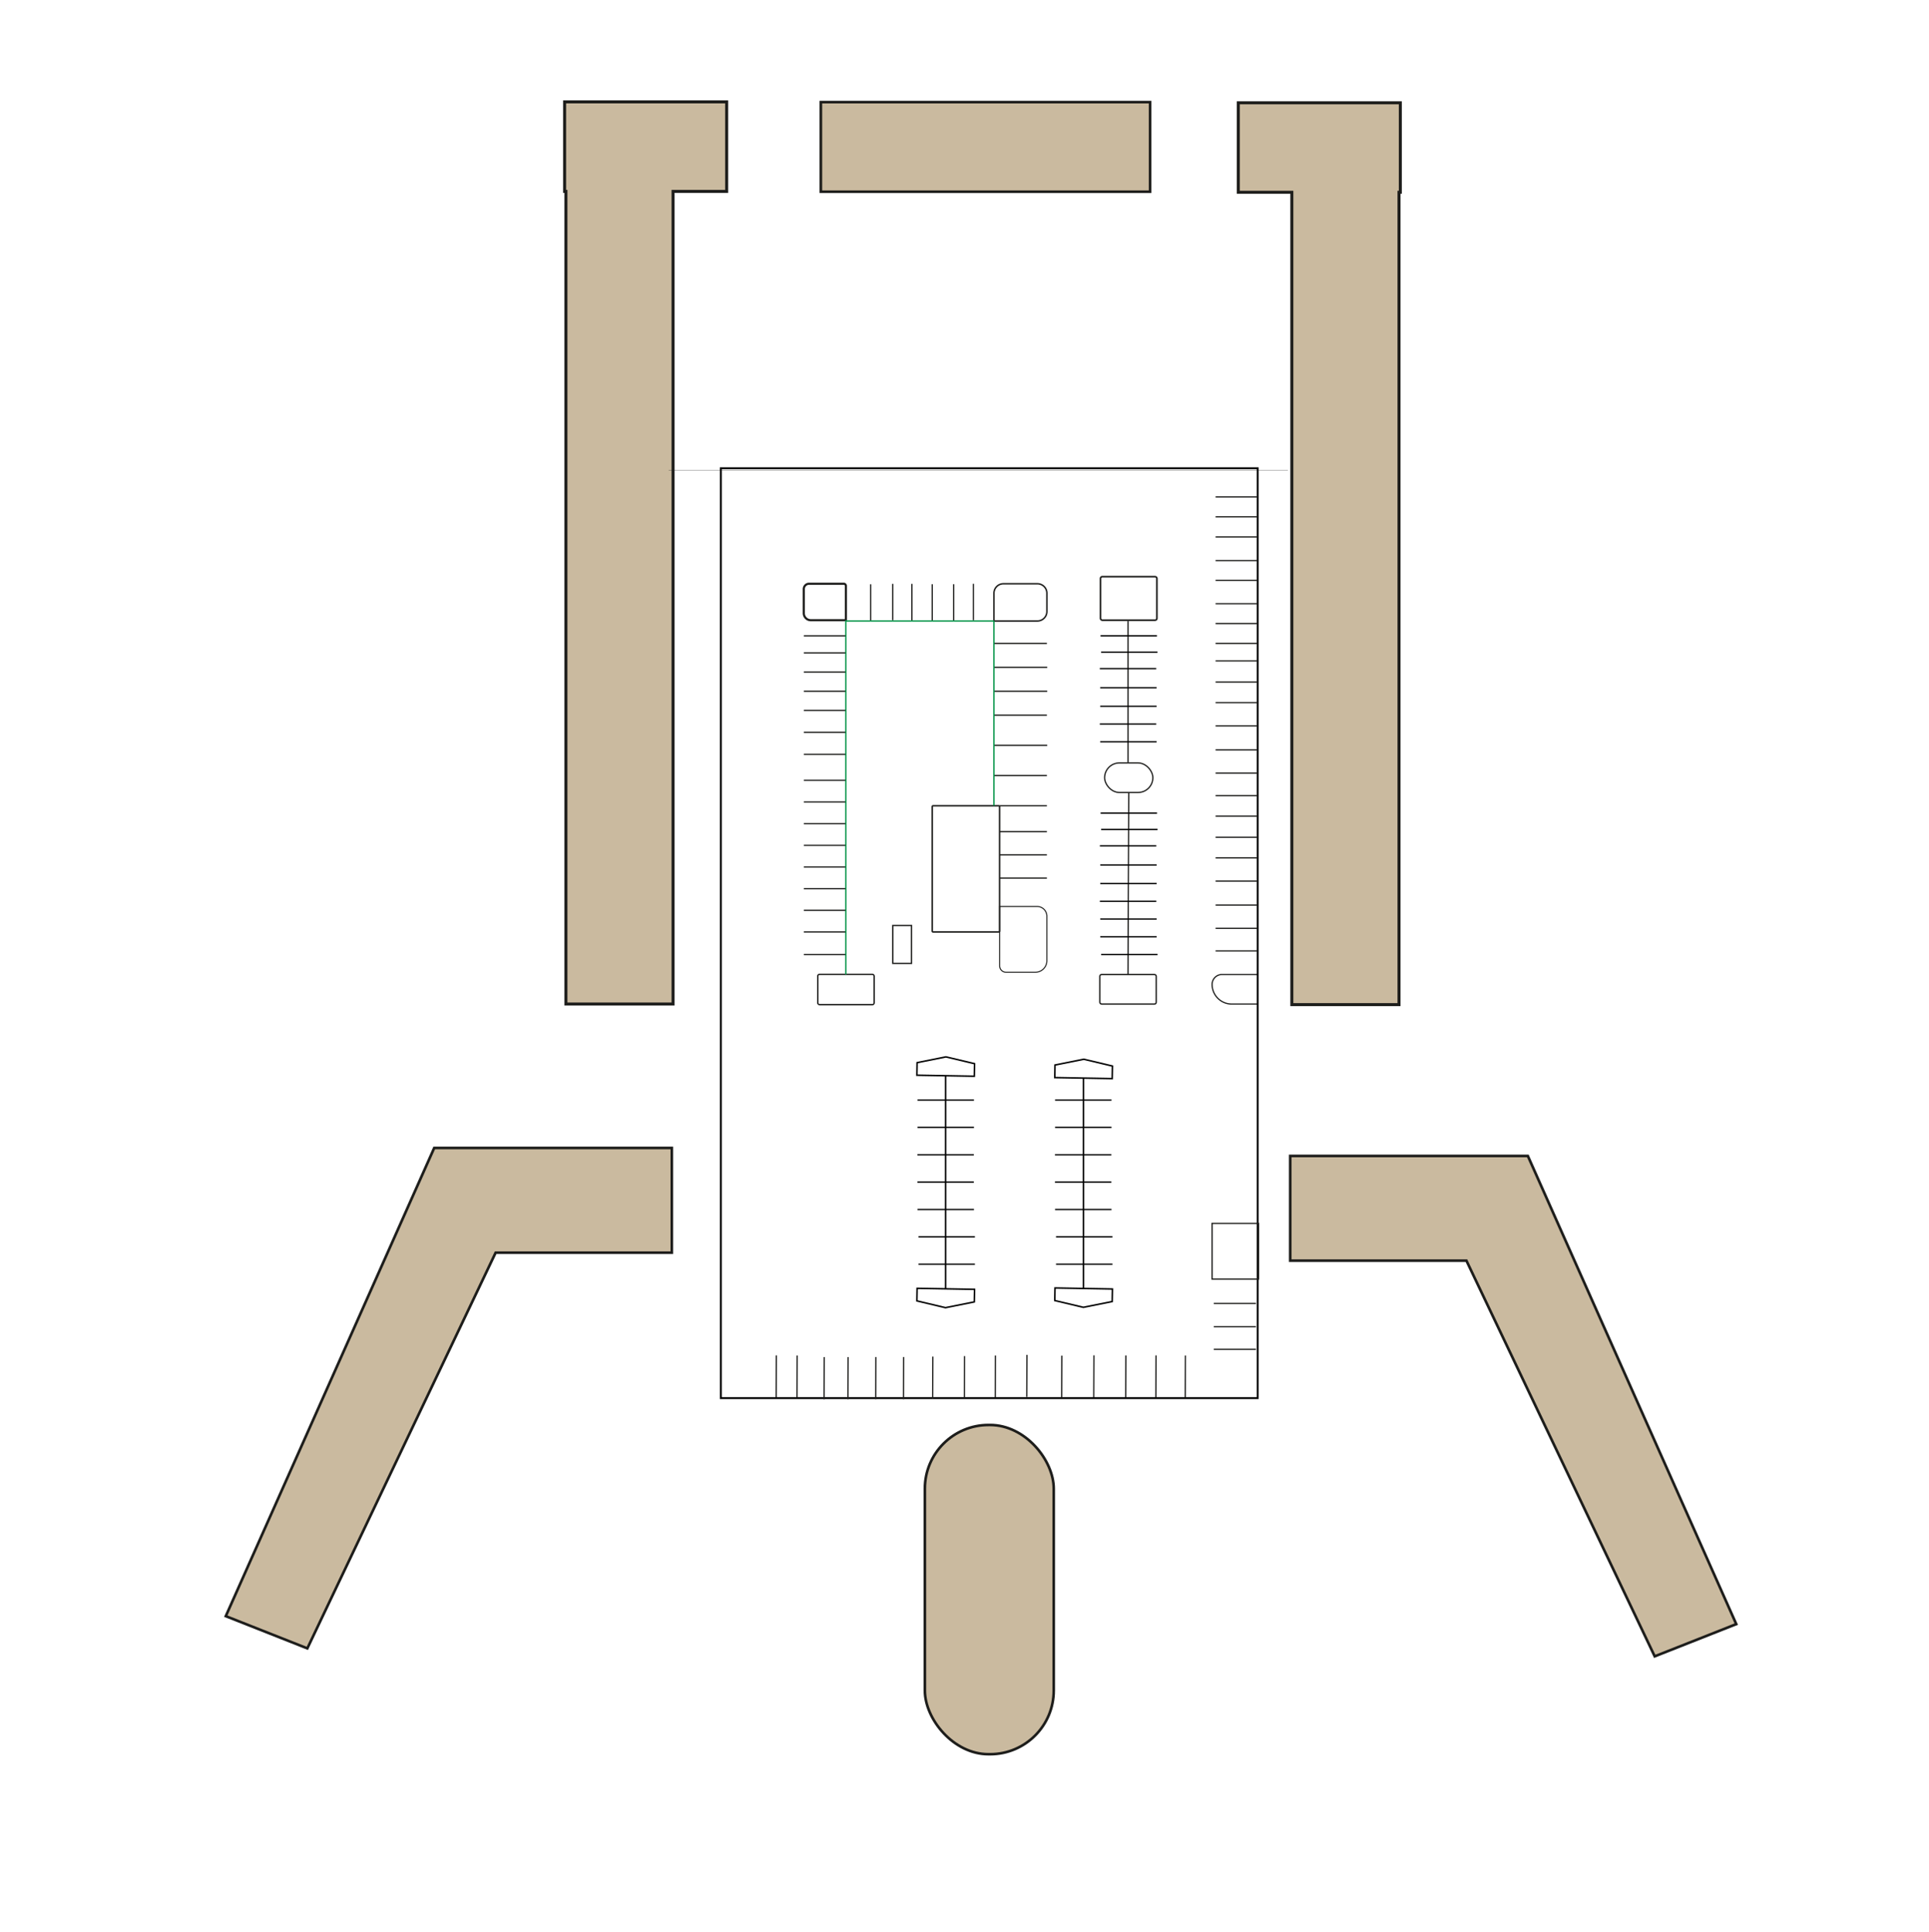 <svg xmlns="http://www.w3.org/2000/svg" viewBox="0 0 16284 16307"><defs><style>.cls-1,.cls-10,.cls-11,.cls-12,.cls-13,.cls-14,.cls-2,.cls-3,.cls-4,.cls-5,.cls-6,.cls-7,.cls-8,.cls-9{fill:none;}.cls-1,.cls-11,.cls-15,.cls-16,.cls-17,.cls-18,.cls-19,.cls-2,.cls-3,.cls-4,.cls-5,.cls-6,.cls-7,.cls-8,.cls-9{stroke:#1d1d1b;}.cls-1,.cls-10,.cls-11,.cls-12,.cls-13,.cls-14,.cls-15,.cls-16,.cls-17,.cls-18,.cls-19,.cls-2,.cls-3,.cls-4,.cls-5,.cls-6,.cls-7,.cls-8,.cls-9{stroke-miterlimit:10;}.cls-1{stroke-width:12.74px;}.cls-2{stroke-width:11.34px;}.cls-3{stroke-width:11.48px;}.cls-4{stroke-width:10.19px;}.cls-5{stroke-width:12.33px;}.cls-6{stroke-width:13.76px;}.cls-7{stroke-width:10.49px;}.cls-8{stroke-width:11.26px;}.cls-9{stroke-width:8.7px;}.cls-10,.cls-12,.cls-14{stroke:#000;}.cls-10{stroke-width:16.26px;}.cls-11{stroke-width:18.03px;}.cls-12,.cls-13{stroke-width:11.04px;}.cls-13{stroke:#009245;}.cls-14{stroke-width:12.75px;}.cls-15,.cls-16,.cls-17,.cls-18,.cls-19{fill:#caba9f;}.cls-15{stroke-width:25.33px;}.cls-16{stroke-width:25.32px;}.cls-17{stroke-width:22.06px;}.cls-18{stroke-width:2.12px;}.cls-19{stroke-width:22.06px;}</style></defs><g id="id_obgect_1" data-name="id obgect_1"><rect class="cls-1" x="7869.8" y="6802.66" width="568.49" height="1064.86" rx="4.72"/><rect class="cls-2" x="9284.39" y="8226.8" width="476.17" height="249.42" rx="14.84"/><rect class="cls-3" x="6903.27" y="8225.33" width="476.17" height="255.94" rx="14.84"/><path class="cls-4" d="M10315.84,8226.8h294.79a6.08,6.08,0,0,1,6.08,6.08v237.25a6.08,6.08,0,0,1-6.08,6.08h-212.75a165.73,165.73,0,0,1-165.73-165.73v0a83.69,83.69,0,0,1,83.69-83.69Z"/><path class="cls-5" d="M8470.47,4928.05h287a79.88,79.88,0,0,1,79.88,79.88v154.55a79.88,79.88,0,0,1-79.88,79.88H8390.59a0,0,0,0,1,0,0V5007.93A79.88,79.88,0,0,1,8470.47,4928.05Z"/><rect class="cls-6" x="9290.04" y="4868.13" width="476.17" height="367.44" rx="14.84"/><rect class="cls-7" x="9324.77" y="6440.8" width="407.37" height="249.42" rx="124.71"/><rect class="cls-8" x="7536.68" y="7813.05" width="157.99" height="320.01"/><path class="cls-9" d="M8438.61,7652.67h316.54a82.1,82.1,0,0,1,82.1,82.1v375.66a97.49,97.49,0,0,1-97.49,97.49H8492.85a54.24,54.24,0,0,1-54.24-54.24v-501A0,0,0,0,1,8438.61,7652.67Z"/><rect class="cls-10" x="6085" y="3953" width="4532" height="7850"/><path class="cls-11" d="M6830,4927.92h292.81a17.86,17.86,0,0,1,17.86,17.86v290.06a0,0,0,0,1,0,0H6844.47a59.07,59.07,0,0,1-59.07-59.07V4972.54A44.61,44.61,0,0,1,6830,4927.92Z"/></g><g id="id_parking_1" data-name="id parking_1"><line class="cls-7" x1="9522.36" y1="5242.4" x2="9522.36" y2="6440.87"/><line class="cls-7" x1="9528.56" y1="6690.38" x2="9522.36" y2="8226.71"/><line class="cls-7" x1="8438.56" y1="7413.09" x2="8837.36" y2="7413.09"/><line class="cls-7" x1="8438.56" y1="7216.78" x2="8837.36" y2="7216.78"/><line class="cls-7" x1="8438.56" y1="7020.48" x2="8837.36" y2="7020.48"/><line class="cls-7" x1="8438.56" y1="6802.48" x2="8837.36" y2="6802.48"/><line class="cls-7" x1="8393.62" y1="6292.1" x2="8840.46" y2="6292.1"/><line class="cls-7" x1="8390.52" y1="6547.29" x2="8837.36" y2="6547.29"/><line class="cls-7" x1="8390.52" y1="6037.42" x2="8837.36" y2="6037.42"/><line class="cls-7" x1="8393.62" y1="5835.44" x2="8840.46" y2="5835.44"/><line class="cls-7" x1="8393.62" y1="5633.45" x2="8840.46" y2="5633.45"/><line class="cls-7" x1="8390.52" y1="5431.47" x2="8837.36" y2="5431.47"/><line class="cls-7" x1="7697.78" y1="4928.83" x2="7697.78" y2="5242.91"/><line class="cls-7" x1="8050.09" y1="4931.93" x2="8050.09" y2="5239.3"/><line class="cls-7" x1="7869.8" y1="4931.93" x2="7869.8" y2="5239.3"/><line class="cls-7" x1="8216.95" y1="4928.31" x2="8216.95" y2="5235.68"/><line class="cls-7" x1="7536.09" y1="4928.83" x2="7536.09" y2="5235.68"/><line class="cls-7" x1="7350.12" y1="4932.45" x2="7350.12" y2="5239.3"/><line class="cls-7" x1="7140.9" y1="5367.93" x2="6785.49" y2="5367.93"/><line class="cls-7" x1="7140.9" y1="5512.05" x2="6785.49" y2="5512.05"/><line class="cls-7" x1="7140.9" y1="5673.74" x2="6785.49" y2="5673.74"/><line class="cls-7" x1="7140.9" y1="5835.44" x2="6785.49" y2="5835.44"/><line class="cls-7" x1="7140.9" y1="5997.13" x2="6785.49" y2="5997.13"/><line class="cls-7" x1="7140.9" y1="6182.58" x2="6785.49" y2="6182.58"/><line class="cls-7" x1="7140.9" y1="6368.03" x2="6785.49" y2="6368.03"/><line class="cls-7" x1="7140.9" y1="6587.58" x2="6785.49" y2="6587.58"/><line class="cls-7" x1="7140.9" y1="6770.45" x2="6785.49" y2="6770.45"/><line class="cls-7" x1="7140.9" y1="6953.33" x2="6785.49" y2="6953.33"/><line class="cls-7" x1="7140.9" y1="7136.2" x2="6785.49" y2="7136.2"/><line class="cls-7" x1="6553.69" y1="11442.32" x2="6552.26" y2="11797.72"/><line class="cls-7" x1="6729.38" y1="11442.97" x2="6727.95" y2="11798.38"/><line class="cls-7" x1="6958.07" y1="11456.62" x2="6956.64" y2="11812.03"/><line class="cls-7" x1="7159.52" y1="11456.37" x2="7158.09" y2="11811.78"/><line class="cls-7" x1="7393.98" y1="11456.12" x2="7392.54" y2="11811.53"/><line class="cls-7" x1="7628.52" y1="11456" x2="7627.09" y2="11811.41"/><line class="cls-7" x1="7874.39" y1="11452.74" x2="7872.96" y2="11808.15"/><line class="cls-7" x1="8142.26" y1="11448.48" x2="8140.83" y2="11803.89"/><line class="cls-7" x1="8403.13" y1="11443.22" x2="8401.7" y2="11798.62"/><line class="cls-7" x1="8668.98" y1="11438.12" x2="8667.54" y2="11793.53"/><line class="cls-7" x1="8963.52" y1="11445" x2="8962.09" y2="11800.41"/><line class="cls-7" x1="9234.39" y1="11441.74" x2="9232.96" y2="11797.15"/><line class="cls-7" x1="9504.26" y1="11442.48" x2="9502.83" y2="11797.89"/><line class="cls-7" x1="9759.13" y1="11442.22" x2="9757.7" y2="11797.62"/><line class="cls-7" x1="10007.13" y1="11443.22" x2="10005.7" y2="11798.62"/><line class="cls-7" x1="7140.9" y1="7319.07" x2="6785.49" y2="7319.07"/><line class="cls-7" x1="7140.9" y1="7501.94" x2="6785.49" y2="7501.94"/><line class="cls-7" x1="7140.9" y1="7684.81" x2="6785.49" y2="7684.81"/><line class="cls-7" x1="7140.9" y1="7867.68" x2="6785.49" y2="7867.68"/><line class="cls-7" x1="7140.9" y1="8058.82" x2="6785.49" y2="8058.82"/><line class="cls-7" x1="10617" y1="6889.79" x2="10261.59" y2="6889.79"/><line class="cls-7" x1="10617" y1="7068.52" x2="10261.59" y2="7068.52"/><line class="cls-7" x1="10617" y1="7242.1" x2="10261.59" y2="7242.1"/><line class="cls-7" x1="10617" y1="7438.4" x2="10261.59" y2="7438.4"/><line class="cls-7" x1="10617" y1="7640.9" x2="10261.59" y2="7640.9"/><line class="cls-7" x1="10617" y1="7837.2" x2="10261.59" y2="7837.2"/><line class="cls-7" x1="10617" y1="8027.82" x2="10261.59" y2="8027.82"/><line class="cls-7" x1="10602" y1="11003.9" x2="10246.59" y2="11003.9"/><line class="cls-7" x1="10602" y1="11200.2" x2="10246.59" y2="11200.2"/><line class="cls-7" x1="10602" y1="11390.82" x2="10246.59" y2="11390.82"/><line class="cls-7" x1="10617" y1="5579.21" x2="10261.59" y2="5579.21"/><line class="cls-7" x1="10617" y1="5431.47" x2="10261.59" y2="5431.47"/><line class="cls-7" x1="10617" y1="5264.09" x2="10261.59" y2="5264.09"/><line class="cls-7" x1="10617" y1="5096.72" x2="10261.59" y2="5096.72"/><line class="cls-7" x1="10617" y1="4899.9" x2="10261.59" y2="4899.9"/><line class="cls-7" x1="10617" y1="4732.53" x2="10261.59" y2="4732.53"/><line class="cls-7" x1="10617" y1="4532.61" x2="10261.59" y2="4532.61"/><line class="cls-7" x1="10617" y1="4362.65" x2="10261.59" y2="4362.65"/><line class="cls-7" x1="10617" y1="4194.76" x2="10261.59" y2="4194.76"/><line class="cls-7" x1="10617" y1="5757.95" x2="10261.59" y2="5757.95"/><line class="cls-7" x1="10617" y1="5931.52" x2="10261.59" y2="5931.52"/><line class="cls-7" x1="10617" y1="6127.82" x2="10261.59" y2="6127.82"/><line class="cls-7" x1="10617" y1="6330.32" x2="10261.59" y2="6330.32"/><line class="cls-7" x1="10617" y1="6526.63" x2="10261.59" y2="6526.63"/><line class="cls-7" x1="10617" y1="6717.25" x2="10261.59" y2="6717.25"/><line class="cls-12" x1="9290.41" y1="5367.67" x2="9766.7" y2="5367.67"/><line class="cls-12" x1="9295.06" y1="5506.11" x2="9771.35" y2="5506.11"/><line class="cls-12" x1="9284.21" y1="5644.56" x2="9760.5" y2="5644.56"/><line class="cls-12" x1="9287.31" y1="5806.25" x2="9763.6" y2="5806.25"/><line class="cls-12" x1="9287.31" y1="5962.77" x2="9763.6" y2="5962.77"/><line class="cls-12" x1="9284.21" y1="6112.58" x2="9760.5" y2="6112.58"/><line class="cls-12" x1="9287.31" y1="6262.39" x2="9763.6" y2="6262.39"/><line class="cls-12" x1="9290.93" y1="6864.21" x2="9767.22" y2="6864.21"/><line class="cls-12" x1="9295.58" y1="7002.66" x2="9771.87" y2="7002.66"/><line class="cls-12" x1="9284.73" y1="7141.1" x2="9761.02" y2="7141.1"/><line class="cls-12" x1="9287.83" y1="7302.8" x2="9764.12" y2="7302.8"/><line class="cls-12" x1="9287.83" y1="7459.32" x2="9764.12" y2="7459.32"/><line class="cls-12" x1="9284.73" y1="7609.13" x2="9761.02" y2="7609.13"/><line class="cls-12" x1="9287.83" y1="7758.94" x2="9764.12" y2="7758.94"/><line class="cls-12" x1="9287.83" y1="7908.75" x2="9764.12" y2="7908.75"/><line class="cls-12" x1="9295.58" y1="8058.56" x2="9771.87" y2="8058.56"/><line class="cls-12" x1="7745.58" y1="9286.56" x2="8221.87" y2="9286.56"/><line class="cls-12" x1="7745.58" y1="9517.56" x2="8221.87" y2="9517.56"/><line class="cls-12" x1="7744.58" y1="9748.56" x2="8220.87" y2="9748.56"/><line class="cls-12" x1="7744.58" y1="9979.56" x2="8220.87" y2="9979.56"/><line class="cls-12" x1="7745.58" y1="10210.56" x2="8221.87" y2="10210.56"/><line class="cls-12" x1="7753.58" y1="10441.56" x2="8229.87" y2="10441.56"/><line class="cls-12" x1="7753.58" y1="10672.56" x2="8229.87" y2="10672.56"/><line class="cls-12" x1="8906.58" y1="9286.56" x2="9382.87" y2="9286.56"/><line class="cls-12" x1="8906.58" y1="9517.56" x2="9382.87" y2="9517.56"/><line class="cls-12" x1="8905.58" y1="9748.56" x2="9381.87" y2="9748.56"/><line class="cls-12" x1="8905.58" y1="9979.56" x2="9381.87" y2="9979.56"/><line class="cls-12" x1="8906.58" y1="10210.56" x2="9382.87" y2="10210.56"/><line class="cls-12" x1="8914.58" y1="10441.56" x2="9390.87" y2="10441.56"/><line class="cls-12" x1="8914.58" y1="10672.56" x2="9390.87" y2="10672.56"/><line class="cls-13" x1="7140.64" y1="5235.94" x2="7140.64" y2="8226.97"/><line class="cls-13" x1="8390.78" y1="5242.14" x2="7140.64" y2="5242.14"/><line class="cls-13" x1="8390.26" y1="6802.22" x2="8390.26" y2="5242.14"/><polygon class="cls-14" points="8224.76 9085.55 7740.1 9076.94 7741.98 8970.88 7985.25 8922.16 8226.64 8979.49 8224.76 9085.55"/><polygon class="cls-14" points="7741.98 10876.16 8226.64 10884.76 8224.76 10990.83 7981.48 11039.55 7740.1 10982.22 7741.98 10876.16"/><polygon class="cls-14" points="8905.98 10873.16 9390.64 10881.76 9388.76 10987.83 9145.48 11036.55 8904.09 10979.22 8905.98 10873.16"/><polygon class="cls-14" points="9388.76 9105.55 8904.09 9096.94 8905.98 8990.88 9149.25 8942.16 9390.64 8999.49 9388.76 9105.55"/><line class="cls-14" x1="7982.5" y1="9081.5" x2="7982.5" y2="10880.5"/><line class="cls-14" x1="9146.5" y1="9101.5" x2="9146.5" y2="10880.5"/></g><g id="id_obgect_2" data-name="id obgect_2"><polygon class="cls-15" points="4766.18 860 4766.18 1615.79 4777.21 1615.79 4777.21 8476 5681.82 8476 5681.82 1615.79 6134.13 1615.79 6134.13 860 4766.18 860"/><polygon class="cls-16" points="11821.05 867.81 11821.05 1623.32 11810.01 1623.32 11810.01 8481 10905.4 8481 10905.4 1623.32 10453.1 1623.32 10453.1 867.81 11821.05 867.81"/><rect class="cls-17" x="6929.39" y="862.06" width="2779.45" height="756.49"/><line class="cls-18" x1="5644.91" y1="3968.32" x2="10872.31" y2="3968.32"/><polygon class="cls-19" points="10891.57 9758.5 12897.53 9758.5 14657 13710.92 13968.51 13982.92 12379.04 10642.48 10891.57 10642.48 10891.57 9758.5"/><polygon class="cls-19" points="5671.4 9691.25 3665.44 9691.25 1905.98 13643.67 2594.46 13915.67 4183.93 10575.23 5671.4 10575.23 5671.4 9691.25"/><rect class="cls-19" x="7807.37" y="12029.72" width="1087.98" height="2779.45" rx="537.45"/><rect class="cls-7" x="10232" y="10328" width="392" height="470"/></g></svg>